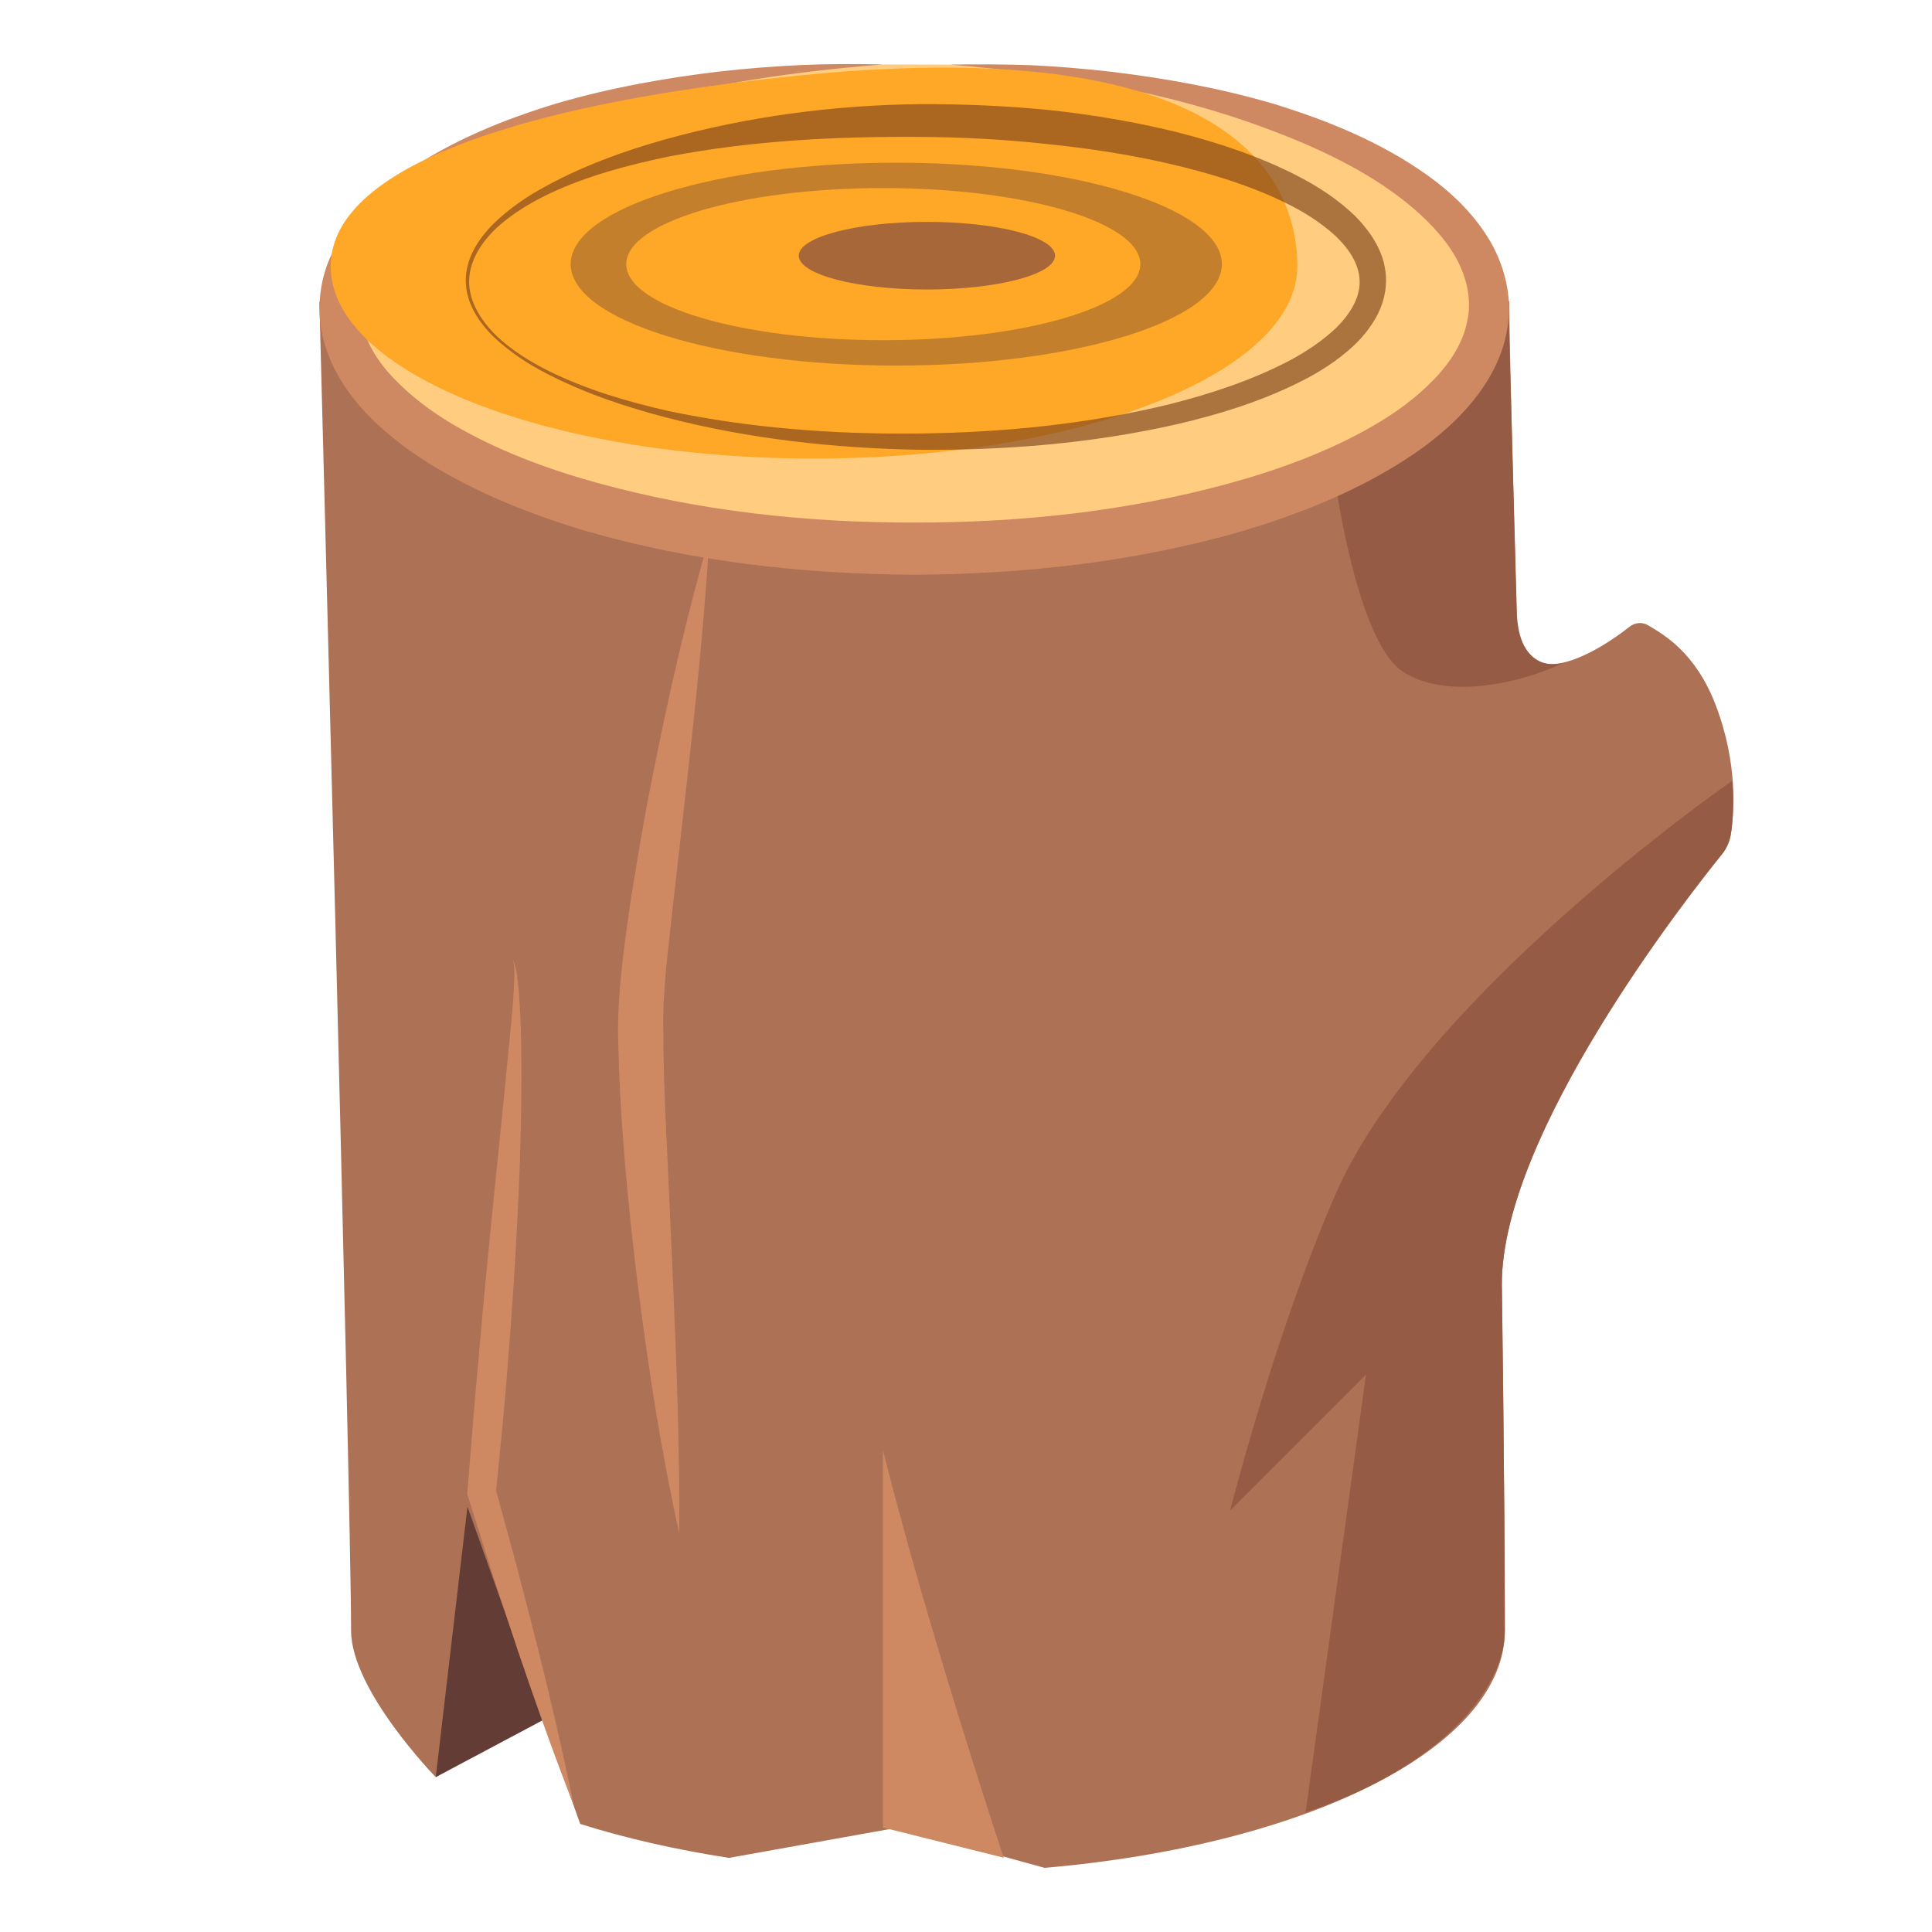 <svg xmlns="http://www.w3.org/2000/svg" xml:space="preserve" id="Layer_5" x="0" y="0" version="1.1" viewBox="0 0 128 128"><path d="m37.29 113.26-8.42 4.48V97.58l10.52 11.2z" style="fill:#633d35"/><path d="M99.99 19.95c0 3.02.51 21.49.51 21.49s.26 1.98 1.75 2.48c.98.33 3.12-.37 5.73-2.41.35-.27.82-.31 1.2-.09 1 .6 3.15 1.77 4.5 5.32 1.49 3.92 1.21 7.22.98 8.62-.08.47-.3.9-.57 1.24-2.43 3-14.59 18.58-14.59 28.48 0 0 .2 14.45.2 22.95 0 7.75-13.09 14.22-30.49 15.72l-9.71-2.67-11.2 2.01c-3.56-.55-6.88-1.31-9.86-2.25l-7.47-21.02-2.1 17.92s-5.61-5.75-5.61-9.71c0-8.57-2.1-88.03-2.1-88.03z" style="fill:#ad7156"/><path d="M102.25 43.91" style="fill:#ce8963"/><path d="M47 35.58c-.33 5.56-.91 11.07-1.53 16.57l-.93 8.23c-.29 2.74-.67 5.45-.59 8.08 0 2.7.13 5.46.27 8.21l.37 8.28c.24 5.53.45 11.06.41 16.63-1.2-5.44-2.05-10.93-2.74-16.44-.68-5.52-1.21-11.02-1.31-16.67-.02-2.91.4-5.71.78-8.46.44-2.75.88-5.49 1.43-8.21 1.07-5.45 2.29-10.86 3.84-16.22M34 63.58c.27.7.3 1.46.38 2.19.05.74.1 1.48.12 2.22.04 1.48.06 2.96.04 4.44-.02 2.96-.13 5.91-.29 8.86-.15 2.95-.35 5.89-.59 8.83-.21 2.94-.52 5.88-.81 8.82l-.03-.36 1.42 5.21 1.35 5.23c.87 3.5 1.7 7 2.41 10.55-1.32-3.36-2.52-6.77-3.68-10.18l-1.7-5.13L31 99.13l-.05-.16.02-.19c.25-2.93.46-5.87.74-8.81.25-2.93.53-5.87.82-8.8l.89-8.79.43-4.4c.07-.73.13-1.47.18-2.2.02-.73.12-1.47-.03-2.2M58.5 96.08v25l8 2s-5-15-8-27" style="fill:#ce8963"/><path d="M88.5 79.08c5.68-12.95 25.68-26.93 25.68-26.93l.59-.43c.11 1.76.02 3.04-.14 3.74-.07.31-.3.82-.46 1.01-1.92 2.36-14.67 18.42-14.67 28.6 0 0 .2 14.45.2 22.95 0 3.81-4.2 9.05-13.2 12.05l4-29-9 9c0 .01 3.01-11.88 7-20.99M100.5 40.79c.26 4.05 3.08 3.13 3.08 3.13-3.24 1.52-7.94 2.37-10.66.56-3-2-4.42-12.39-4.42-12.39l2-6 9.44-5.53z" style="fill:#965b44"/><path d="M58.48 4.27C38.43 4.73 22.5 11.73 22.5 20.3c0 8.87 17.05 16.05 38.08 16.05s38.08-7.19 38.08-16.05c0-8.53-15.78-15.51-35.71-16.02" style="fill:#ffcc80"/><path d="M58.48 4.27c-7.17.57-14.32 1.7-20.99 4.16-3.32 1.21-6.56 2.71-9.27 4.8-1.33 1.05-2.56 2.23-3.37 3.59-.84 1.34-1.18 2.84-.94 4.28.24 1.43 1.05 2.79 2.16 3.95s2.45 2.19 3.91 3.05c2.93 1.73 6.22 2.96 9.58 3.89 6.75 1.86 13.83 2.64 20.89 2.63 7.05.02 14.14-.73 20.9-2.57 3.36-.92 6.67-2.13 9.61-3.83 1.47-.85 2.84-1.84 3.96-3 1.13-1.14 2-2.48 2.28-3.91.33-1.43-.01-2.93-.77-4.29-.78-1.36-1.97-2.57-3.29-3.63-2.67-2.13-5.91-3.64-9.22-4.87-6.65-2.49-13.8-3.64-20.97-4.24 1.8-.03 3.6-.02 5.41.04 1.8.09 3.61.24 5.4.45 3.59.44 7.18 1.09 10.69 2.13 3.49 1.08 6.95 2.47 10.05 4.66 1.55 1.1 2.99 2.44 4.07 4.16 1.07 1.71 1.68 3.93 1.29 6.06-.34 2.14-1.5 3.97-2.82 5.42-1.34 1.47-2.9 2.62-4.52 3.62-3.24 1.98-6.74 3.33-10.28 4.39-7.12 2.04-14.47 2.84-21.8 2.87-7.32-.06-14.68-.87-21.79-2.95-3.54-1.07-7.03-2.45-10.26-4.45-1.61-1.01-3.15-2.2-4.48-3.69-1.3-1.48-2.4-3.37-2.68-5.51-.13-1.06-.06-2.15.21-3.18.26-1.03.74-1.96 1.29-2.81 1.11-1.7 2.59-2.99 4.14-4.08C30 9.27 33.45 7.89 36.95 6.83c3.51-1.02 7.1-1.66 10.7-2.09 1.8-.2 3.6-.35 5.41-.43s3.62-.08 5.42-.04" style="fill:#ce8963"/><path d="M21.91 17.65c0 7.03 14.33 12.73 32.02 12.73s32.02-5.7 32.02-12.73S79.7 2.51 53.93 4.91c-17.61 1.65-32.02 5.7-32.02 12.74" style="fill:#ffa726"/><g style="opacity:.66"><path d="M31.08 18.62c-.01 1.39.81 2.64 1.79 3.61 1.01.96 2.21 1.71 3.46 2.34 2.51 1.24 5.22 2.04 7.95 2.66 5.48 1.15 11.1 1.56 16.68 1.49s11.18-.63 16.57-1.95c2.68-.68 5.33-1.55 7.75-2.8 1.2-.62 2.33-1.38 3.26-2.26.9-.9 1.57-1.98 1.54-3.08-.01-1.09-.69-2.14-1.61-3.01-.94-.86-2.07-1.58-3.28-2.17-2.42-1.19-5.07-1.99-7.75-2.61-2.69-.62-5.43-1.03-8.18-1.31-2.75-.3-5.53-.44-8.3-.46-5.55-.04-11.13.24-16.6 1.29-2.72.56-5.43 1.28-7.95 2.46-1.25.6-2.45 1.32-3.48 2.25-.99.93-1.83 2.15-1.85 3.55m-.22 0c-.02-1.48.83-2.79 1.83-3.79 1.03-1 2.21-1.82 3.47-2.49 2.5-1.37 5.19-2.34 7.93-3.11 5.48-1.52 11.18-2.27 16.87-2.33 2.85-.01 5.7.11 8.54.39 2.84.3 5.66.78 8.45 1.46 2.78.71 5.53 1.61 8.14 2.97 1.3.68 2.55 1.5 3.67 2.57.54.55 1.05 1.17 1.44 1.89s.64 1.57.63 2.44-.27 1.71-.67 2.42-.91 1.32-1.46 1.85c-1.12 1.04-2.38 1.83-3.69 2.47-2.61 1.29-5.36 2.13-8.14 2.77-5.56 1.25-11.24 1.71-16.9 1.67-5.65-.1-11.32-.71-16.79-2.13-2.73-.71-5.43-1.61-7.94-2.91-1.26-.64-2.45-1.43-3.49-2.4-1.01-.98-1.88-2.26-1.89-3.74" style="fill:#7f441c"/></g><path d="M37.81 17.5c0 3.71 9.66 6.72 21.57 6.72s21.57-3.01 21.57-6.72-9.66-6.72-21.57-6.72-21.57 3.01-21.57 6.72m3.68 0c0-2.78 7.62-5.04 17.03-5.04s17.03 2.26 17.03 5.04-7.62 5.04-17.03 5.04-17.03-2.26-17.03-5.04" style="opacity:.82;fill:#b5772c"/><ellipse cx="61.41" cy="16.94" rx="8.49" ry="2.24" style="opacity:.74;fill:#8a5140"/></svg>
